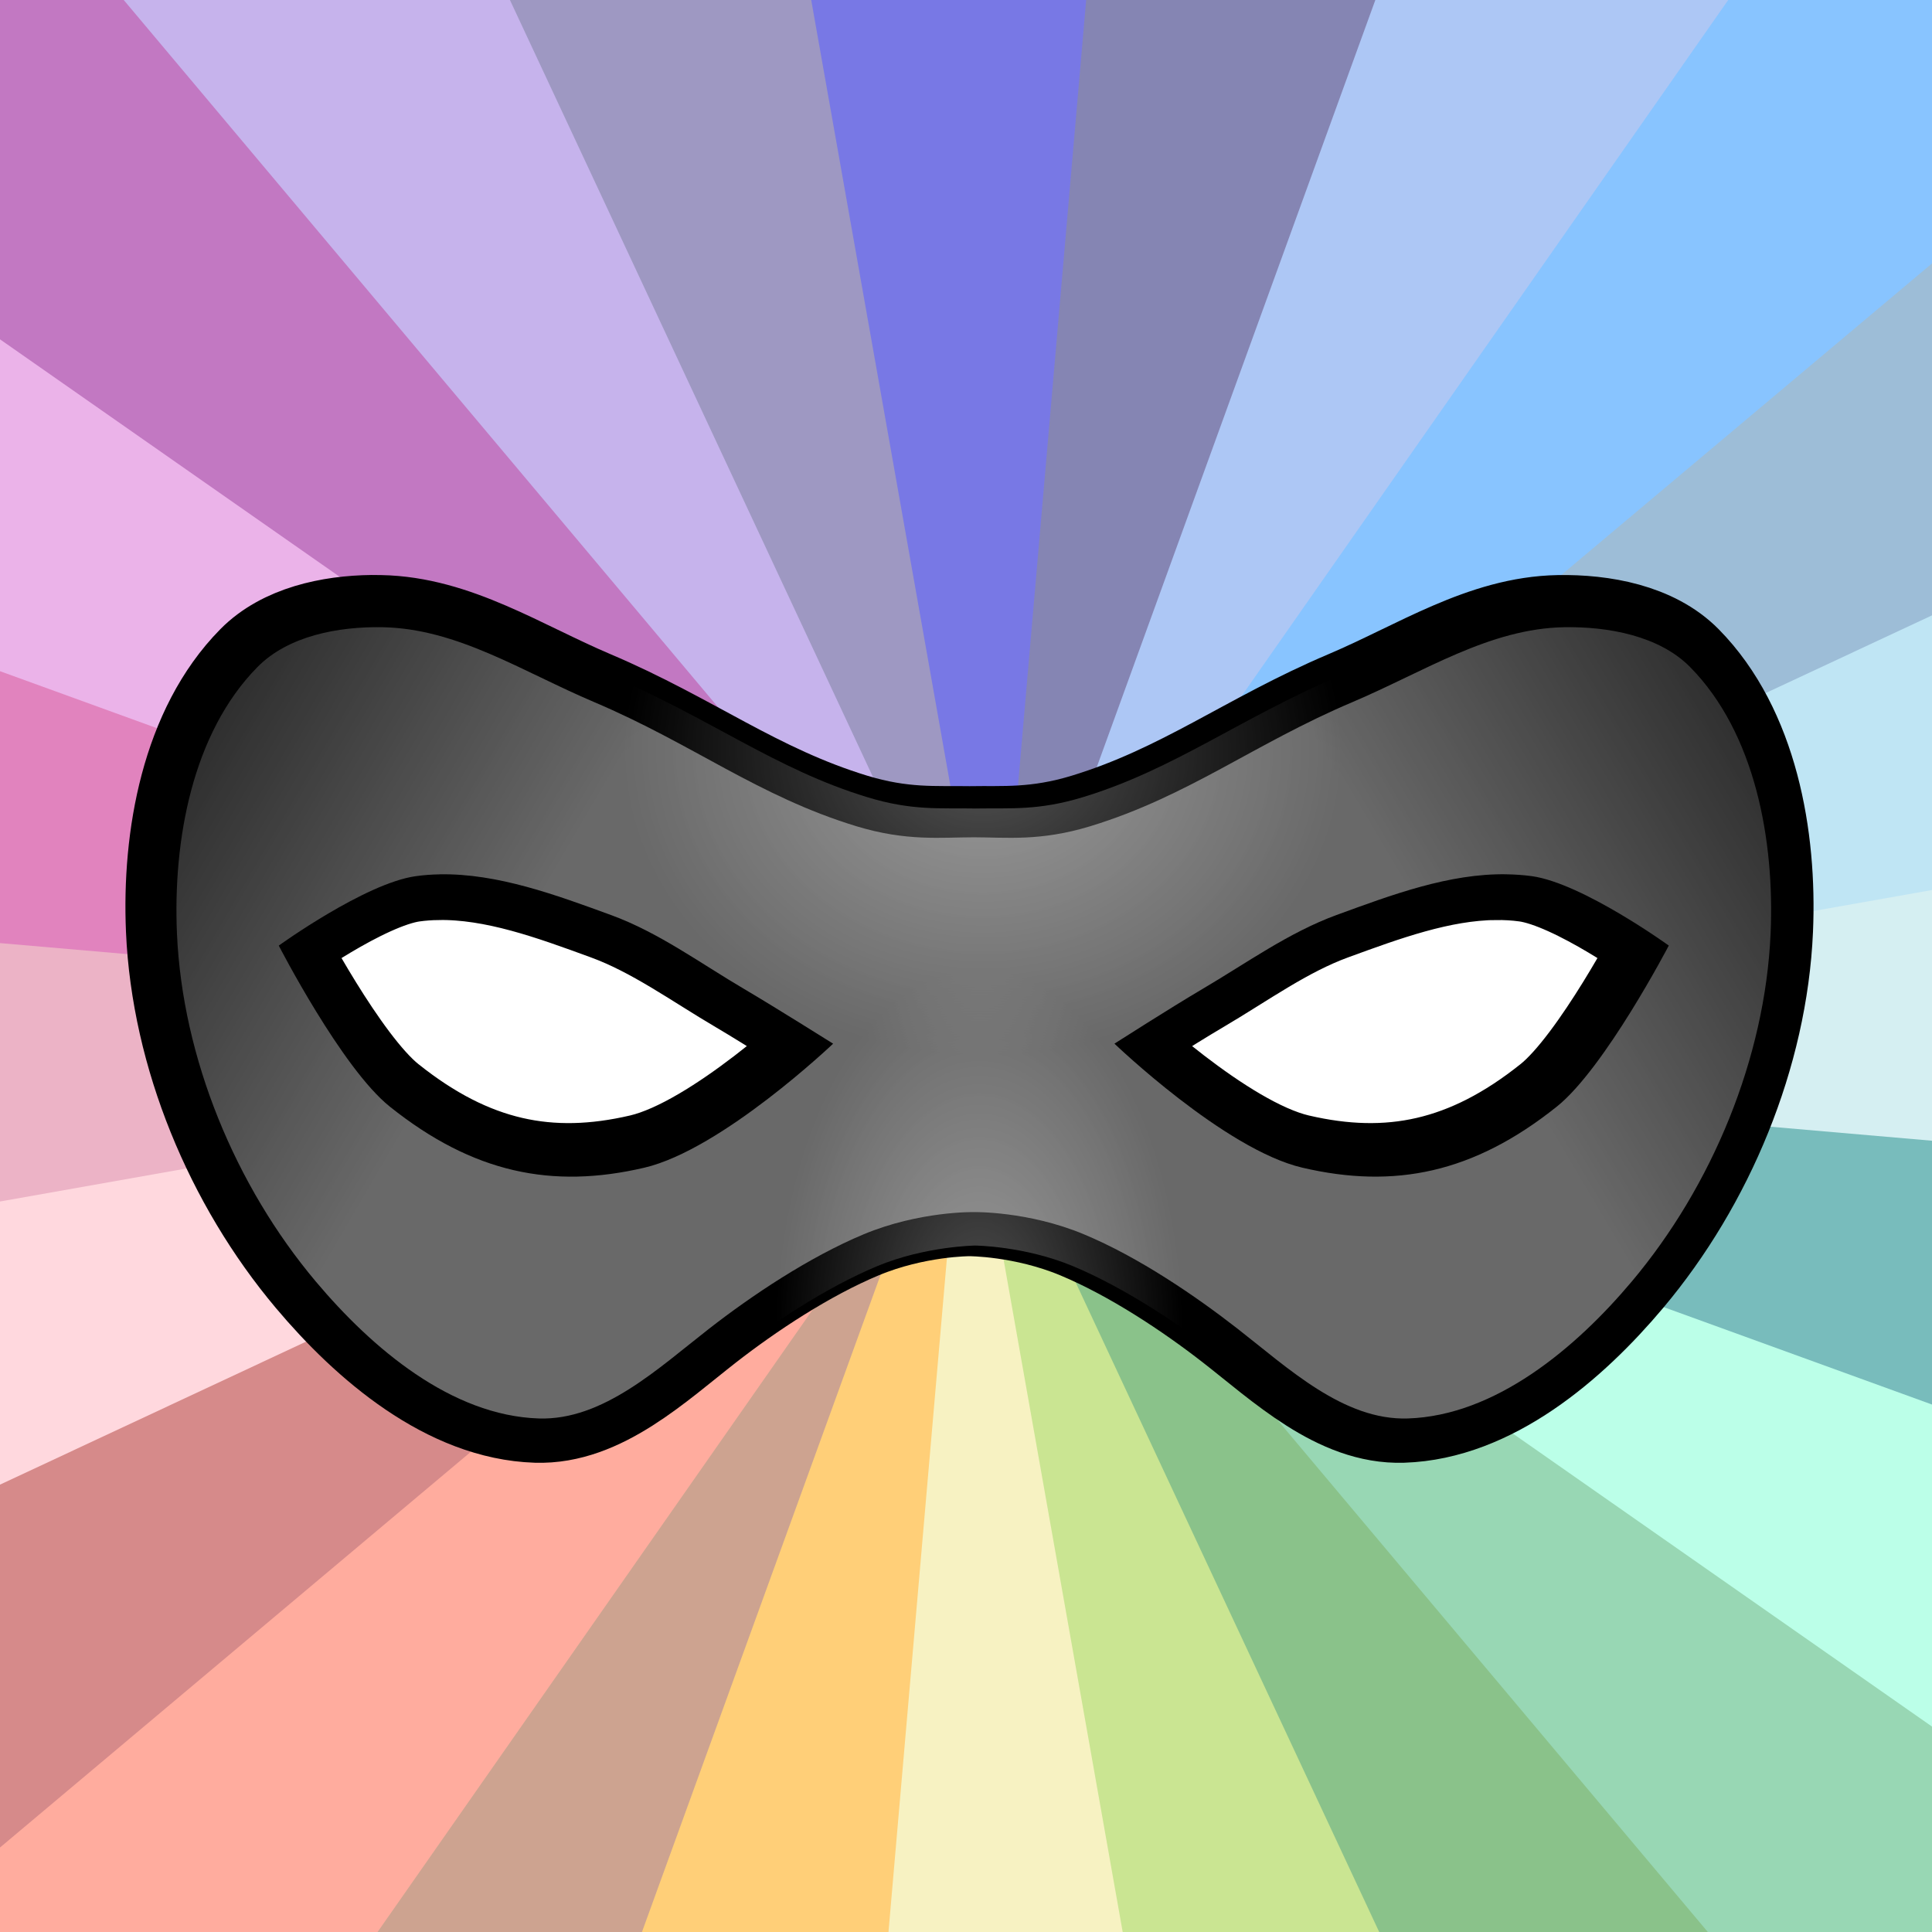 <?xml version="1.0" encoding="UTF-8" standalone="no"?>
<!-- Created with Inkscape (http://www.inkscape.org/) -->

<svg
   xmlns:dc="http://purl.org/dc/elements/1.1/"
   xmlns:cc="http://creativecommons.org/ns#"
   xmlns:rdf="http://www.w3.org/1999/02/22-rdf-syntax-ns#"
   xmlns:svg="http://www.w3.org/2000/svg"
   xmlns="http://www.w3.org/2000/svg"
   xmlns:xlink="http://www.w3.org/1999/xlink"
   xmlns:sodipodi="http://sodipodi.sourceforge.net/DTD/sodipodi-0.dtd"
   xmlns:inkscape="http://www.inkscape.org/namespaces/inkscape"
   width="256"
   height="256"
   id="svg3088"
   version="1.1"
   inkscape:version="0.48.4 r9939"
   sodipodi:docname="mask-favicon.svg"
   inkscape:export-filename="/home/elijah/dev/leap/leap_assets/source/masks/favicon.png"
   inkscape:export-xdpi="5.625"
   inkscape:export-ydpi="5.625"
   enable-background="new">
  <defs
     id="defs3090">
    <linearGradient
       id="linearGradient4212">
      <stop
         style="stop-color:#ffffff;stop-opacity:1;"
         offset="0"
         id="stop4214" />
      <stop
         style="stop-color:#ffffff;stop-opacity:0;"
         offset="1"
         id="stop4216" />
    </linearGradient>
    <linearGradient
       id="linearGradient4192">
      <stop
         style="stop-color:#000000;stop-opacity:1;"
         offset="0"
         id="stop4194" />
      <stop
         style="stop-color:#000000;stop-opacity:0;"
         offset="1"
         id="stop4196" />
    </linearGradient>
    <linearGradient
       id="linearGradient4184">
      <stop
         style="stop-color:#008080;stop-opacity:1;"
         offset="0"
         id="stop4186" />
      <stop
         style="stop-color:#008080;stop-opacity:0;"
         offset="1"
         id="stop4188" />
    </linearGradient>
    <clipPath
       clipPathUnits="userSpaceOnUse"
       id="clipPath3159">
      <g
         style="fill:none;stroke:#006082;stroke-width:31.773;stroke-miterlimit:4;stroke-opacity:1;stroke-dasharray:none;display:inline"
         id="g3161"
         transform="matrix(0.699,0,0,0.699,-78.646,-52.805)">
        <path
           style="font-size:medium;font-style:normal;font-variant:normal;font-weight:normal;font-stretch:normal;text-indent:0;text-align:start;text-decoration:none;line-height:normal;letter-spacing:normal;word-spacing:normal;text-transform:none;direction:ltr;block-progression:tb;writing-mode:lr-tb;text-anchor:start;baseline-shift:baseline;color:#000000;fill:#006082;fill-opacity:1;stroke:none;stroke-width:22.2;marker:none;visibility:visible;display:inline;overflow:visible;enable-background:accumulate;font-family:Sans;-inkscape-font-specification:Sans"
           d="m 278.288,285.556 -11.219,0.125 c -16.338,0.189 -35.431,3.648 -48.844,17.25 -26.364,26.736 -32.914,67.459 -31.406,101.938 2.034,46.518 21.538,93.174 51.281,128.531 20.694,24.601 50.345,51.048 86.531,52.219 28.805,0.932 49.775,-20.707 66.844,-34 14.228,-11.08 33.861,-24.041 51.594,-31.438 17.047,-7.111 34.852,-7.216 34.219,-7.219 l 0.031,0 0.062,0 0.031,0 c -0.17,5.1e-4 17.202,0.107 34.25,7.219 17.728,7.395 37.328,20.352 51.562,31.438 17.074,13.296 38.07,34.932 66.875,34 36.186,-1.171 65.837,-27.618 86.531,-52.219 29.743,-35.357 49.247,-82.014 51.281,-128.531 1.508,-34.478 -5.042,-75.201 -31.406,-101.938 -14.32,-14.522 -35.008,-17.526 -52.094,-17.219 -30.449,0.548 -54.327,17.126 -78.406,27.344 -35.973,15.264 -58.609,33.089 -90.875,42.938 -15.6,4.762 -25.342,3.773 -37.156,3.969 -0.481,-0.013 -0.42,-0.003 -0.5,0 -0.04,0.002 -0.311,-0.002 -0.25,0 -0.011,-2.1e-4 -0.02,2.1e-4 -0.031,0 -12.034,-0.234 -21.777,0.859 -37.594,-3.969 -32.266,-9.848 -54.902,-27.673 -90.875,-42.938 -21.918,-9.3 -43.75,-23.73 -70.438,-26.688 l 0,-0.812 z m 12.125,109.156 c 17.37,-0.315 36.711,6.53 55.875,13.531 14.811,5.411 29.027,15.653 45.094,25.094 5.88,3.455 11.129,6.875 18,11.219 -3.341,2.836 -6.57,5.628 -10.969,9 -12.596,9.657 -28.907,19.704 -39,22.062 -29.763,6.954 -52.568,2.472 -79.75,-19.25 -5.786,-4.624 -15.924,-18.37 -23.344,-30.375 -3.244,-5.249 -5.844,-9.823 -8.031,-13.719 2.542,-1.668 5.034,-3.345 8.344,-5.312 9.271,-5.511 21.188,-10.952 26.469,-11.688 2.388,-0.333 4.801,-0.517 7.312,-0.562 z m 372,0 c 3.167,-0.03 6.246,0.148 9.219,0.562 5.28,0.735 17.198,6.177 26.469,11.688 3.31,1.967 5.802,3.645 8.344,5.312 -2.187,3.896 -4.787,8.47 -8.031,13.719 -7.42,12.005 -17.558,25.751 -23.344,30.375 -27.179,21.719 -50.02,26.204 -79.781,19.25 -10.092,-2.358 -26.381,-12.406 -38.969,-22.062 -4.4,-3.376 -7.628,-6.162 -10.969,-9 6.871,-4.343 12.12,-7.763 18,-11.219 16.066,-9.441 30.283,-19.682 45.094,-25.094 18.478,-6.751 37.094,-13.374 53.969,-13.531 z"
           id="path3163"
           inkscape:connector-curvature="0"
           sodipodi:nodetypes="ccssssssccccsssssssssccccsscccssscsssscssscsscsssscssc" />
      </g>
    </clipPath>
    <linearGradient
       inkscape:collect="always"
       xlink:href="#linearGradient4055-4"
       id="linearGradient3799"
       gradientUnits="userSpaceOnUse"
       gradientTransform="matrix(-1,0,0,1,512,0)"
       x1="456"
       y1="160"
       x2="360"
       y2="216" />
    <linearGradient
       id="linearGradient4055-4">
      <stop
         id="stop4057-6"
         offset="0"
         style="stop-color:#000000;stop-opacity:1;" />
      <stop
         id="stop4059-2"
         offset="1"
         style="stop-color:#000000;stop-opacity:0" />
    </linearGradient>
    <radialGradient
       inkscape:collect="always"
       xlink:href="#linearGradient4141-7"
       id="radialGradient3801"
       gradientUnits="userSpaceOnUse"
       gradientTransform="matrix(1.372,0.004,-0.003,1.164,-93.675,-62.768)"
       cx="256"
       cy="211.692"
       fx="256"
       fy="211.692"
       r="64" />
    <linearGradient
       id="linearGradient4141-7">
      <stop
         id="stop4143-9"
         offset="0"
         style="stop-color:#ffffff;stop-opacity:1;" />
      <stop
         id="stop4145-7"
         offset="1"
         style="stop-color:#ffffff;stop-opacity:0" />
    </linearGradient>
    <radialGradient
       inkscape:collect="always"
       xlink:href="#linearGradient4038-5"
       id="radialGradient3803"
       gradientUnits="userSpaceOnUse"
       gradientTransform="matrix(0.778,0,-6.9715088e-8,1.406,56.899,-12.013)"
       cx="256"
       cy="241.881"
       fx="256"
       fy="241.881"
       r="64" />
    <linearGradient
       id="linearGradient4038-5">
      <stop
         style="stop-color:#ffffff;stop-opacity:1;"
         offset="0"
         id="stop4040-2" />
      <stop
         style="stop-color:#ffffff;stop-opacity:0"
         offset="1"
         id="stop4042-4" />
    </linearGradient>
    <linearGradient
       inkscape:collect="always"
       xlink:href="#linearGradient4020-4"
       id="linearGradient3805"
       gradientUnits="userSpaceOnUse"
       gradientTransform="matrix(1.014,0,0,1,-6.464,0)"
       x1="456"
       y1="160"
       x2="360"
       y2="216" />
    <linearGradient
       id="linearGradient4020-4">
      <stop
         style="stop-color:#000000;stop-opacity:1;"
         offset="0"
         id="stop4022-5" />
      <stop
         style="stop-color:#000000;stop-opacity:0"
         offset="1"
         id="stop4024-2" />
    </linearGradient>
    <filter
       inkscape:collect="always"
       id="filter3954">
      <feBlend
         inkscape:collect="always"
         mode="darken"
         in2="BackgroundImage"
         id="feBlend3956" />
    </filter>
  </defs>
  <sodipodi:namedview
     id="base"
     pagecolor="#ffffff"
     bordercolor="#666666"
     borderopacity="1.0"
     inkscape:pageopacity="1"
     inkscape:pageshadow="2"
     inkscape:zoom="0.25"
     inkscape:cx="-1024.8064"
     inkscape:cy="92.081687"
     inkscape:current-layer="layer1"
     showgrid="false"
     inkscape:document-units="px"
     inkscape:grid-bbox="true"
     showguides="true"
     inkscape:guide-bbox="true"
     inkscape:snap-global="false"
     objecttolerance="20"
     inkscape:snap-bbox="true"
     inkscape:bbox-paths="true"
     inkscape:bbox-nodes="true"
     inkscape:snap-bbox-edge-midpoints="true"
     inkscape:snap-bbox-midpoints="true"
     inkscape:object-paths="true"
     inkscape:snap-intersection-paths="true"
     inkscape:object-nodes="true"
     inkscape:snap-smooth-nodes="true"
     inkscape:snap-midpoints="true"
     inkscape:snap-object-midpoints="true"
     inkscape:snap-center="true"
     borderlayer="true"
     inkscape:window-width="1920"
     inkscape:window-height="1056"
     inkscape:window-x="1920"
     inkscape:window-y="24"
     inkscape:window-maximized="1">
    <inkscape:grid
       type="xygrid"
       id="grid3096"
       empspacing="5"
       visible="true"
       enabled="true"
       snapvisiblegridlinesonly="true" />
    <sodipodi:guide
       orientation="1,0"
       position="1500,0"
       id="guide3104" />
  </sodipodi:namedview>
  <g
     id="layer1"
     inkscape:label="rainbow"
     inkscape:groupmode="layer"
     transform="translate(0,192)"
     style="opacity:0.528;filter:url(#filter3954)">
    <g
       id="g3058"
       clip-path="none"
       transform="matrix(0.22,-0.975,0.975,0.22,153.885,84.738)">
      <path
         style="fill:#a0522d;fill-opacity:1;stroke:none"
         d="m -893.531,-472.094 c -24.621,93.605 -49.275,187.202 -73.875,280.812 365.689,46.449 731.375,92.918 1097.062,139.375 10.877,0.607 -1.188,-5.16 -5.479,-6.462 C -214.859,-197.022 -553.913,-335.632 -892.938,-474.312 c -0.198,0.74 -0.396,1.479 -0.594,2.219 z"
         id="path4133"
         inkscape:connector-curvature="0" />
      <path
         style="fill:#ffa500;fill-opacity:1;stroke:none"
         d="m -966.906,-192.969 c 0.424,96.792 0.874,193.583 1.281,290.375 365.27,-49.774 730.542,-99.541 1095.812,-149.312 10.632,-2.231 -2.53,-4.678 -6.975,-4.82 C -240.16,-102.909 -603.54,-149.023 -966.906,-195.25 c 0,0.76 0,1.521 0,2.281 z"
         id="path4135"
         inkscape:connector-curvature="0" />
      <path
         style="fill:#f0e68c;fill-opacity:1;stroke:none"
         d="m -963.906,93.156 c -4.845,1.385 1.921,10.529 1.766,15.041 24.337,89.195 48.683,178.387 73.015,267.584 339.949,-142.576 679.873,-285.213 1019.812,-427.812 9.738,-4.912 -3.622,-3.891 -7.998,-2.867 C -239.509,-5.547 -601.708,43.805 -963.906,93.156 z"
         id="path4137"
         inkscape:connector-curvature="0" />
      <path
         style="fill:#9acd32;fill-opacity:1;stroke:none"
         d="m 129.125,-55.719 c -339.927,142.603 -679.852,285.214 -1019.781,427.812 49.152,84.267 98.325,168.523 147.438,252.812 291.476,-225.693 582.891,-451.464 874.344,-677.188 3.533,-4.634 5.48,-4.843 -2,-3.438 z"
         id="path4139"
         inkscape:connector-curvature="0" />
      <path
         style="fill:#228b22;fill-opacity:1;stroke:none"
         d="M 128.688,-55.469 C -162.76,170.271 -454.211,396.007 -745.656,621.75 c 69.316,68.653 138.616,137.321 207.906,206 223.08,-293.471 446.167,-586.937 669.25,-880.406 2.191,-5.37 4.058,-6.098 -2.812,-2.812 z"
         id="path4141"
         inkscape:connector-curvature="0" />
      <path
         style="fill:#3cb371;fill-opacity:1;stroke:none"
         d="m 128.312,-55.094 c -223.083,293.469 -446.17,586.935 -669.25,880.406 84.684,48.449 169.406,96.832 254.125,145.219 C -147.335,629.295 -7.764,288.097 131.75,-53.125 c 0.71,-5.746 2.336,-6.953 -3.438,-1.969 z"
         id="path4143"
         inkscape:connector-curvature="0" />
      <path
         style="fill:#7fffd4;fill-opacity:1;stroke:none"
         d="M 128.062,-54.625 C -11.474,286.581 -150.968,627.805 -290.531,969 -196.191,993.837 -101.849,1018.667 -7.5,1043.469 38.949,677.77 85.418,312.073 131.875,-53.625 c -0.787,-5.739 0.473,-7.324 -3.812,-1 z"
         id="path4145"
         inkscape:connector-curvature="0" />
      <path
         style="fill:#008080;fill-opacity:1;stroke:none"
         d="M 127.938,-54.125 C 81.46,311.572 35.052,677.278 -11.469,1042.969 c 97.552,-0.413 195.104,-0.899 292.656,-1.313 C 231.413,676.386 181.646,311.115 131.875,-54.156 c -2.255,-5.314 -1.417,-7.182 -3.938,0.031 z"
         id="path4147"
         inkscape:connector-curvature="0" />
      <path
         style="fill:#b0e0e6;fill-opacity:1;stroke:none"
         d="m 127.938,-53.594 c 49.752,365.262 99.571,730.514 149.281,1095.781 94.121,-25.644 188.227,-51.342 282.344,-77 C 416.986,625.228 274.349,285.294 131.75,-54.656 c -3.567,-4.629 -3.251,-6.533 -3.812,1.062 z"
         id="path4149"
         inkscape:connector-curvature="0" />
      <path
         style="fill:#87ceeb;fill-opacity:1;stroke:none"
         d="M 128.062,-53.094 C 270.666,286.844 413.277,626.779 555.875,966.719 640.142,917.557 724.397,868.373 808.688,819.25 582.995,527.774 357.223,236.359 131.5,-55.094 c -4.634,-3.533 -4.843,-5.48 -3.438,2 z"
         id="path4151"
         inkscape:connector-curvature="0" />
      <path
         style="fill:#4682b4;fill-opacity:1;stroke:none"
         d="M 128.312,-52.656 C 354.053,238.791 579.789,530.242 805.531,821.688 874.184,752.382 942.853,683.092 1011.531,613.812 718.06,390.722 424.594,167.624 131.125,-55.469 c -5.37,-2.191 -6.098,-4.058 -2.812,2.812 z"
         id="path4153"
         inkscape:connector-curvature="0" />
      <path
         style="fill:#1e90ff;fill-opacity:1;stroke:none"
         d="M 128.688,-52.281 C 422.157,170.812 715.622,393.91 1009.094,617 1057.543,532.316 1105.925,447.594 1154.312,362.875 813.076,223.387 471.878,83.805 130.656,-55.719 c -5.746,-0.71 -6.953,-2.336 -1.969,3.438 z"
         id="path4155"
         inkscape:connector-curvature="0" />
      <path
         style="fill:#6495ed;fill-opacity:1;stroke:none"
         d="m 124.625,-55.25 c 11.497,7.653 25.363,10.997 37.853,16.845 C 492.577,96.6 822.693,231.562 1152.781,366.594 1177.619,272.254 1202.448,177.912 1227.25,83.562 861.551,37.103 495.854,-9.377 130.156,-55.844 c -1.844,0.198 -3.688,0.396 -5.531,0.594 z"
         id="path4157"
         inkscape:connector-curvature="0" />
      <path
         style="fill:#191970;fill-opacity:1;stroke:none"
         d="M 1223.156,-204.812 C 858.646,-155.156 494.135,-105.5 129.625,-55.844 c -10.632,2.231 2.53,4.678 6.975,4.82 C 499.982,-4.83 863.374,41.294 1226.75,87.531 c -0.413,-97.552 -0.899,-195.104 -1.312,-292.656 -0.76,0.104 -1.521,0.208 -2.281,0.312 z"
         id="path4159"
         inkscape:connector-curvature="0" />
      <path
         style="fill:#0000cd;fill-opacity:1;stroke:none"
         d="m 1146.844,-482.656 c -339.24,142.312 -678.479,284.625 -1017.719,426.938 -9.738,4.912 3.622,3.891 7.998,2.868 362.95,-49.427 725.89,-98.92 1088.845,-148.305 -25.645,-94.131 -51.342,-188.248 -77,-282.375 -0.708,0.292 -1.417,0.583 -2.125,0.875 z"
         id="path4161"
         inkscape:connector-curvature="0" />
      <path
         style="fill:#483d8b;fill-opacity:1;stroke:none"
         d="m 1001.219,-731.25 c -290.844,225.26 -581.688,450.521 -872.531,675.781 -8.133,7.261 4.486,2.869 8.455,0.73 C 474.929,-196.44 812.712,-338.148 1150.5,-479.844 c -49.162,-84.257 -98.346,-168.501 -147.469,-252.781 -0.604,0.458 -1.208,0.917 -1.812,1.375 z"
         id="path4163"
         inkscape:connector-curvature="0" />
      <path
         style="fill:#9370db;fill-opacity:1;stroke:none"
         d="m 796.219,-933.688 c -222.635,292.865 -445.271,585.729 -667.906,878.594 -5.967,9.105 5.078,1.617 8.347,-1.474 C 426.262,-280.868 715.868,-505.165 1005.469,-729.469 936.163,-798.131 866.874,-866.811 797.594,-935.5 c -0.458,0.604 -0.917,1.208 -1.375,1.812 z"
         id="path4165"
         inkscape:connector-curvature="0" />
      <path
         style="fill:#8b008b;fill-opacity:1;stroke:none"
         d="m 545.812,-1076.125 c -139.25,340.5 -278.5,681 -417.75,1021.5 -3.381,10.347 5.307,0.21 7.674,-3.604 221.681,-291.612 443.367,-583.22 665.045,-874.834 -84.683,-48.439 -169.406,-96.81 -254.125,-145.188 -0.281,0.708 -0.562,1.417 -0.844,2.125 z"
         id="path4167"
         inkscape:connector-curvature="0" />
      <path
         style="fill:#da70d6;fill-opacity:1;stroke:none"
         d="m 267.062,-1148.938 c -46.375,364.938 -92.75,729.875 -139.125,1094.812 -0.607,10.877 5.16,-1.188 6.462,-5.479 C 273.063,-398.64 411.684,-737.694 550.375,-1076.719 c -94.34,-24.837 -188.682,-49.667 -283.031,-74.469 -0.094,0.75 -0.188,1.5 -0.281,2.25 z"
         id="path4169"
         inkscape:connector-curvature="0" />
      <path
         style="fill:#c71585;fill-opacity:1;stroke:none"
         d="m -19.094,-1149.406 c -4.992,0.757 0.531,10.695 -0.214,15.162 49.082,360.217 98.163,720.433 147.245,1080.65 2.231,10.632 4.678,-2.53 4.82,-6.975 46.194,-363.372 92.318,-726.753 138.555,-1090.118 -96.802,0.407 -193.604,0.858 -290.406,1.281 z"
         id="path4171"
         inkscape:connector-curvature="0" />
      <path
         style="fill:#db7093;fill-opacity:1;stroke:none"
         d="m -19.625,-1149.344 c -93.375,25.478 -186.748,50.964 -280.125,76.438 142.576,339.949 285.213,679.873 427.812,1019.812 4.912,9.738 3.891,-3.622 2.867,-7.998 C 81.493,-424.042 31.989,-786.983 -17.406,-1149.938 c -0.74,0.198 -1.479,0.396 -2.219,0.594 z"
         id="path4173"
         inkscape:connector-curvature="0" />
      <path
         style="fill:#ffb6c1;fill-opacity:1;stroke:none"
         d="m -298.031,-1073.281 c -83.608,48.755 -167.188,97.556 -250.812,146.281 225.683,291.476 451.444,582.891 677.156,874.344 7.261,8.133 2.869,-4.486 0.73,-8.455 C -12.659,-398.887 -154.367,-736.66 -296.062,-1074.438 c -0.656,0.385 -1.312,0.771 -1.969,1.156 z"
         id="path4175"
         inkscape:connector-curvature="0" />
      <path
         style="fill:#b22222;fill-opacity:1;stroke:none"
         d="m -547.281,-927.812 c -68.148,68.758 -136.277,137.536 -204.438,206.281 293.471,223.08 586.937,446.167 880.406,669.25 9.105,5.967 1.617,-5.078 -1.474,-8.347 C -97.087,-350.231 -321.384,-639.837 -545.688,-929.438 c -0.531,0.542 -1.062,1.083 -1.594,1.625 z"
         id="path4177"
         inkscape:connector-curvature="0" />
      <path
         style="fill:#ff6347;fill-opacity:1;stroke:none"
         d="m -750.438,-722.75 c -48.006,84.055 -96.047,168.089 -144.031,252.156 341.226,139.478 682.414,279.049 1023.625,418.562 10.347,3.381 0.21,-5.307 -3.604,-7.674 -291.612,-221.671 -583.22,-443.346 -874.834,-665.014 -0.385,0.656 -0.771,1.312 -1.156,1.969 z"
         id="path4179"
         inkscape:connector-curvature="0" />
    </g>
  </g>
  <g
     inkscape:groupmode="layer"
     id="layer3"
     inkscape:label="mask"
     style="display:inline">
    <rect
       style="opacity:1;fill:#ffffff;fill-opacity:1;stroke:none"
       id="rect3863"
       width="190.5"
       height="50.5"
       x="33.443"
       y="110.542"
       ry="3.78"
       rx="3.78" />
    <g
       style="display:inline"
       id="mask_group"
       transform="matrix(3.924,0,0,3.924,3.184,3.448)">
      <g
         style="fill:none;stroke:none;display:inline"
         id="eyes"
         transform="matrix(0.096,0,0,0.096,-13.901,-8.296)">
        <path
           inkscape:connector-curvature="0"
           id="path3911"
           d="m 290.225,383.618 c 20.266,-0.367 40.738,7.196 59.875,14.188 16.786,6.133 31.498,16.915 46.906,25.969 10.484,6.16 30.969,19.281 30.969,19.281 0,0 -38.826,37.018 -66.031,43.375 -32.325,7.553 -60.041,1.91 -89.219,-21.406 -16.832,-13.451 -39.062,-56.312 -39.062,-56.312 0,0 30.151,-21.965 47.906,-24.438 2.883,-0.401 5.761,-0.604 8.656,-0.656 z"
           style="fill:none;stroke:none" />
        <path
           inkscape:connector-curvature="0"
           id="path3905"
           d="m 662.319,383.618 c 3.621,-0.034 7.24,0.154 10.844,0.656 17.755,2.473 47.906,24.438 47.906,24.438 0,0 -22.23,42.862 -39.062,56.312 -29.178,23.317 -56.925,28.959 -89.25,21.406 -27.205,-6.357 -66,-43.375 -66,-43.375 0,0 20.485,-13.121 30.969,-19.281 15.409,-9.054 30.12,-19.836 46.906,-25.969 18.453,-6.742 38.134,-14.005 57.688,-14.188 z"
           style="fill:none;stroke:none" />
      </g>
      <g
         transform="matrix(0.096,0,0,0.096,-13.901,-8.296)"
         id="outline"
         style="fill:none;stroke:#000000;stroke-width:34.524;stroke-miterlimit:4;stroke-opacity:1;stroke-dasharray:none;display:inline">
        <path
           inkscape:connector-curvature="0"
           id="path3871"
           transform="translate(97.225,196.275)"
           d="m 169.969,100.5 c -14.666,0.169 -30.939,3.671 -41.062,13.938 -22.893,23.216 -29.643,61.082 -28.219,93.656 1.911,43.705 20.526,88.398 48.688,121.875 19.753,23.481 47.707,47.289 78.375,48.281 22.513,0.728 41.916,-17.817 59.688,-31.656 14.782,-11.512 34.877,-24.909 54.125,-32.938 19.404,-8.094 38.184,-8.064 38.531,-8.062 0,0 0.059,10e-6 0.062,0 0.335,-10e-4 19.152,-0.034 38.562,8.062 19.248,8.029 39.312,21.426 54.094,32.938 17.771,13.84 37.206,32.384 59.719,31.656 30.668,-0.992 58.622,-24.8 78.375,-48.281 28.161,-33.477 46.776,-78.17 48.688,-121.875 1.425,-32.574 -5.326,-70.44 -28.219,-93.656 -10.798,-10.951 -28.623,-14.183 -44,-13.906 -26.275,0.473 -48.887,15.706 -74.25,26.469 -34.568,14.668 -57.602,32.854 -91.969,43.344 -17.595,5.37 -29.559,4.219 -40.688,4.438 -0.227,-0.006 -0.46,0.004 -0.688,0 -11.128,-0.218 -23.062,0.933 -40.656,-4.438 C 304.758,159.854 281.725,141.668 247.156,127 221.793,116.238 199.15,101.004 172.875,100.531 c -0.961,-0.017 -1.928,-0.043 -2.906,-0.031 z M 193,187.344 c 20.266,-0.367 40.738,7.196 59.875,14.188 16.786,6.133 31.498,16.915 46.906,25.969 10.484,6.16 30.969,19.281 30.969,19.281 0,0 -38.826,37.018 -66.031,43.375 -32.325,7.553 -60.041,1.91 -89.219,-21.406 -16.832,-13.451 -39.062,-56.312 -39.062,-56.312 0,0 30.151,-21.965 47.906,-24.438 2.883,-0.401 5.761,-0.604 8.656,-0.656 z m 372.094,0 c 3.621,-0.034 7.24,0.154 10.844,0.656 17.755,2.473 47.906,24.438 47.906,24.438 0,0 -22.23,42.862 -39.062,56.312 -29.178,23.317 -56.925,28.959 -89.25,21.406 -27.205,-6.357 -66,-43.375 -66,-43.375 0,0 20.485,-13.121 30.969,-19.281 15.409,-9.054 30.12,-19.836 46.906,-25.969 18.453,-6.742 38.134,-14.005 57.688,-14.188 z"
           style="fill:none;stroke:#000000;stroke-width:34.524;stroke-miterlimit:4;stroke-opacity:1;stroke-dasharray:none" />
      </g>
      <path
         inkscape:connector-curvature="0"
         id="mask"
         d="m 12.102,20.301 c -1.481,-0.027 -3.179,0.289 -4.219,1.344 -2.204,2.235 -2.856,5.864 -2.719,9 0.184,4.208 1.976,8.527 4.688,11.75 1.902,2.261 4.578,4.529 7.531,4.625 2.168,0.07 4.039,-1.699 5.75,-3.031 1.423,-1.108 3.365,-2.414 5.219,-3.188 1.886,-0.787 3.719,-0.75 3.719,-0.75 0,0 1.833,-0.037 3.719,0.75 1.853,0.773 3.764,2.079 5.188,3.188 1.711,1.333 3.582,3.101 5.75,3.031 2.953,-0.096 5.661,-2.364 7.562,-4.625 2.712,-3.223 4.503,-7.542 4.688,-11.75 0.137,-3.136 -0.514,-6.765 -2.719,-9 -1.04,-1.054 -2.769,-1.37 -4.25,-1.344 -2.53,0.046 -4.714,1.495 -7.156,2.531 -3.328,1.412 -5.535,3.177 -8.844,4.188 -1.698,0.518 -2.833,0.375 -3.938,0.375 -1.105,0 -2.271,0.143 -3.969,-0.375 -3.309,-1.01 -5.515,-2.775 -8.844,-4.188 -2.442,-1.036 -4.626,-2.486 -7.156,-2.531 z m 1.938,8.344 c 1.951,-0.035 3.939,0.702 5.781,1.375 1.616,0.591 3.016,1.628 4.5,2.5 1.009,0.593 3,1.844 3,1.844 0,0 -3.755,3.575 -6.375,4.188 -3.112,0.727 -5.784,0.183 -8.594,-2.062 -1.621,-1.295 -3.75,-5.438 -3.75,-5.438 0,0 2.915,-2.106 4.625,-2.344 0.278,-0.039 0.534,-0.057 0.812,-0.062 z m 36.031,0 c 0.279,0.005 0.566,0.024 0.844,0.062 1.71,0.238 4.625,2.344 4.625,2.344 0,0 -2.161,4.142 -3.781,5.438 -2.809,2.245 -5.481,2.79 -8.594,2.062 -2.62,-0.612 -6.344,-4.188 -6.344,-4.188 0,0 1.959,-1.251 2.969,-1.844 1.484,-0.872 2.915,-1.909 4.531,-2.5 1.843,-0.673 3.799,-1.41 5.75,-1.375 z"
         style="fill:#696969;fill-opacity:1;stroke:none" />
      <g
         style="opacity:0.672;display:inline"
         id="lighting"
         transform="matrix(0.138,0,0,0.138,-3.08,-1.013)"
         clip-path="url(#clipPath3159)">
        <path
           style="fill:url(#linearGradient3799);fill-opacity:1;stroke:none"
           d="M 48,144 200,144 96,360 56,296 z"
           id="path4032"
           inkscape:connector-curvature="0" />
        <rect
           y="124.257"
           x="117.888"
           height="174.159"
           width="274.725"
           id="rect4036"
           style="opacity:0.502;fill:url(#radialGradient3801);fill-opacity:1;stroke:none" />
        <rect
           style="opacity:0.494;fill:url(#radialGradient3803);fill-opacity:1;stroke:none"
           id="rect4048"
           width="176"
           height="150.586"
           x="168"
           y="225.414" />
        <path
           inkscape:connector-curvature="0"
           id="path4018"
           d="m 464,144 -154.117,0 105.449,216 40.557,-64 z"
           style="fill:url(#linearGradient3805);fill-opacity:1;stroke:none" />
      </g>
    </g>
  </g>
</svg>
